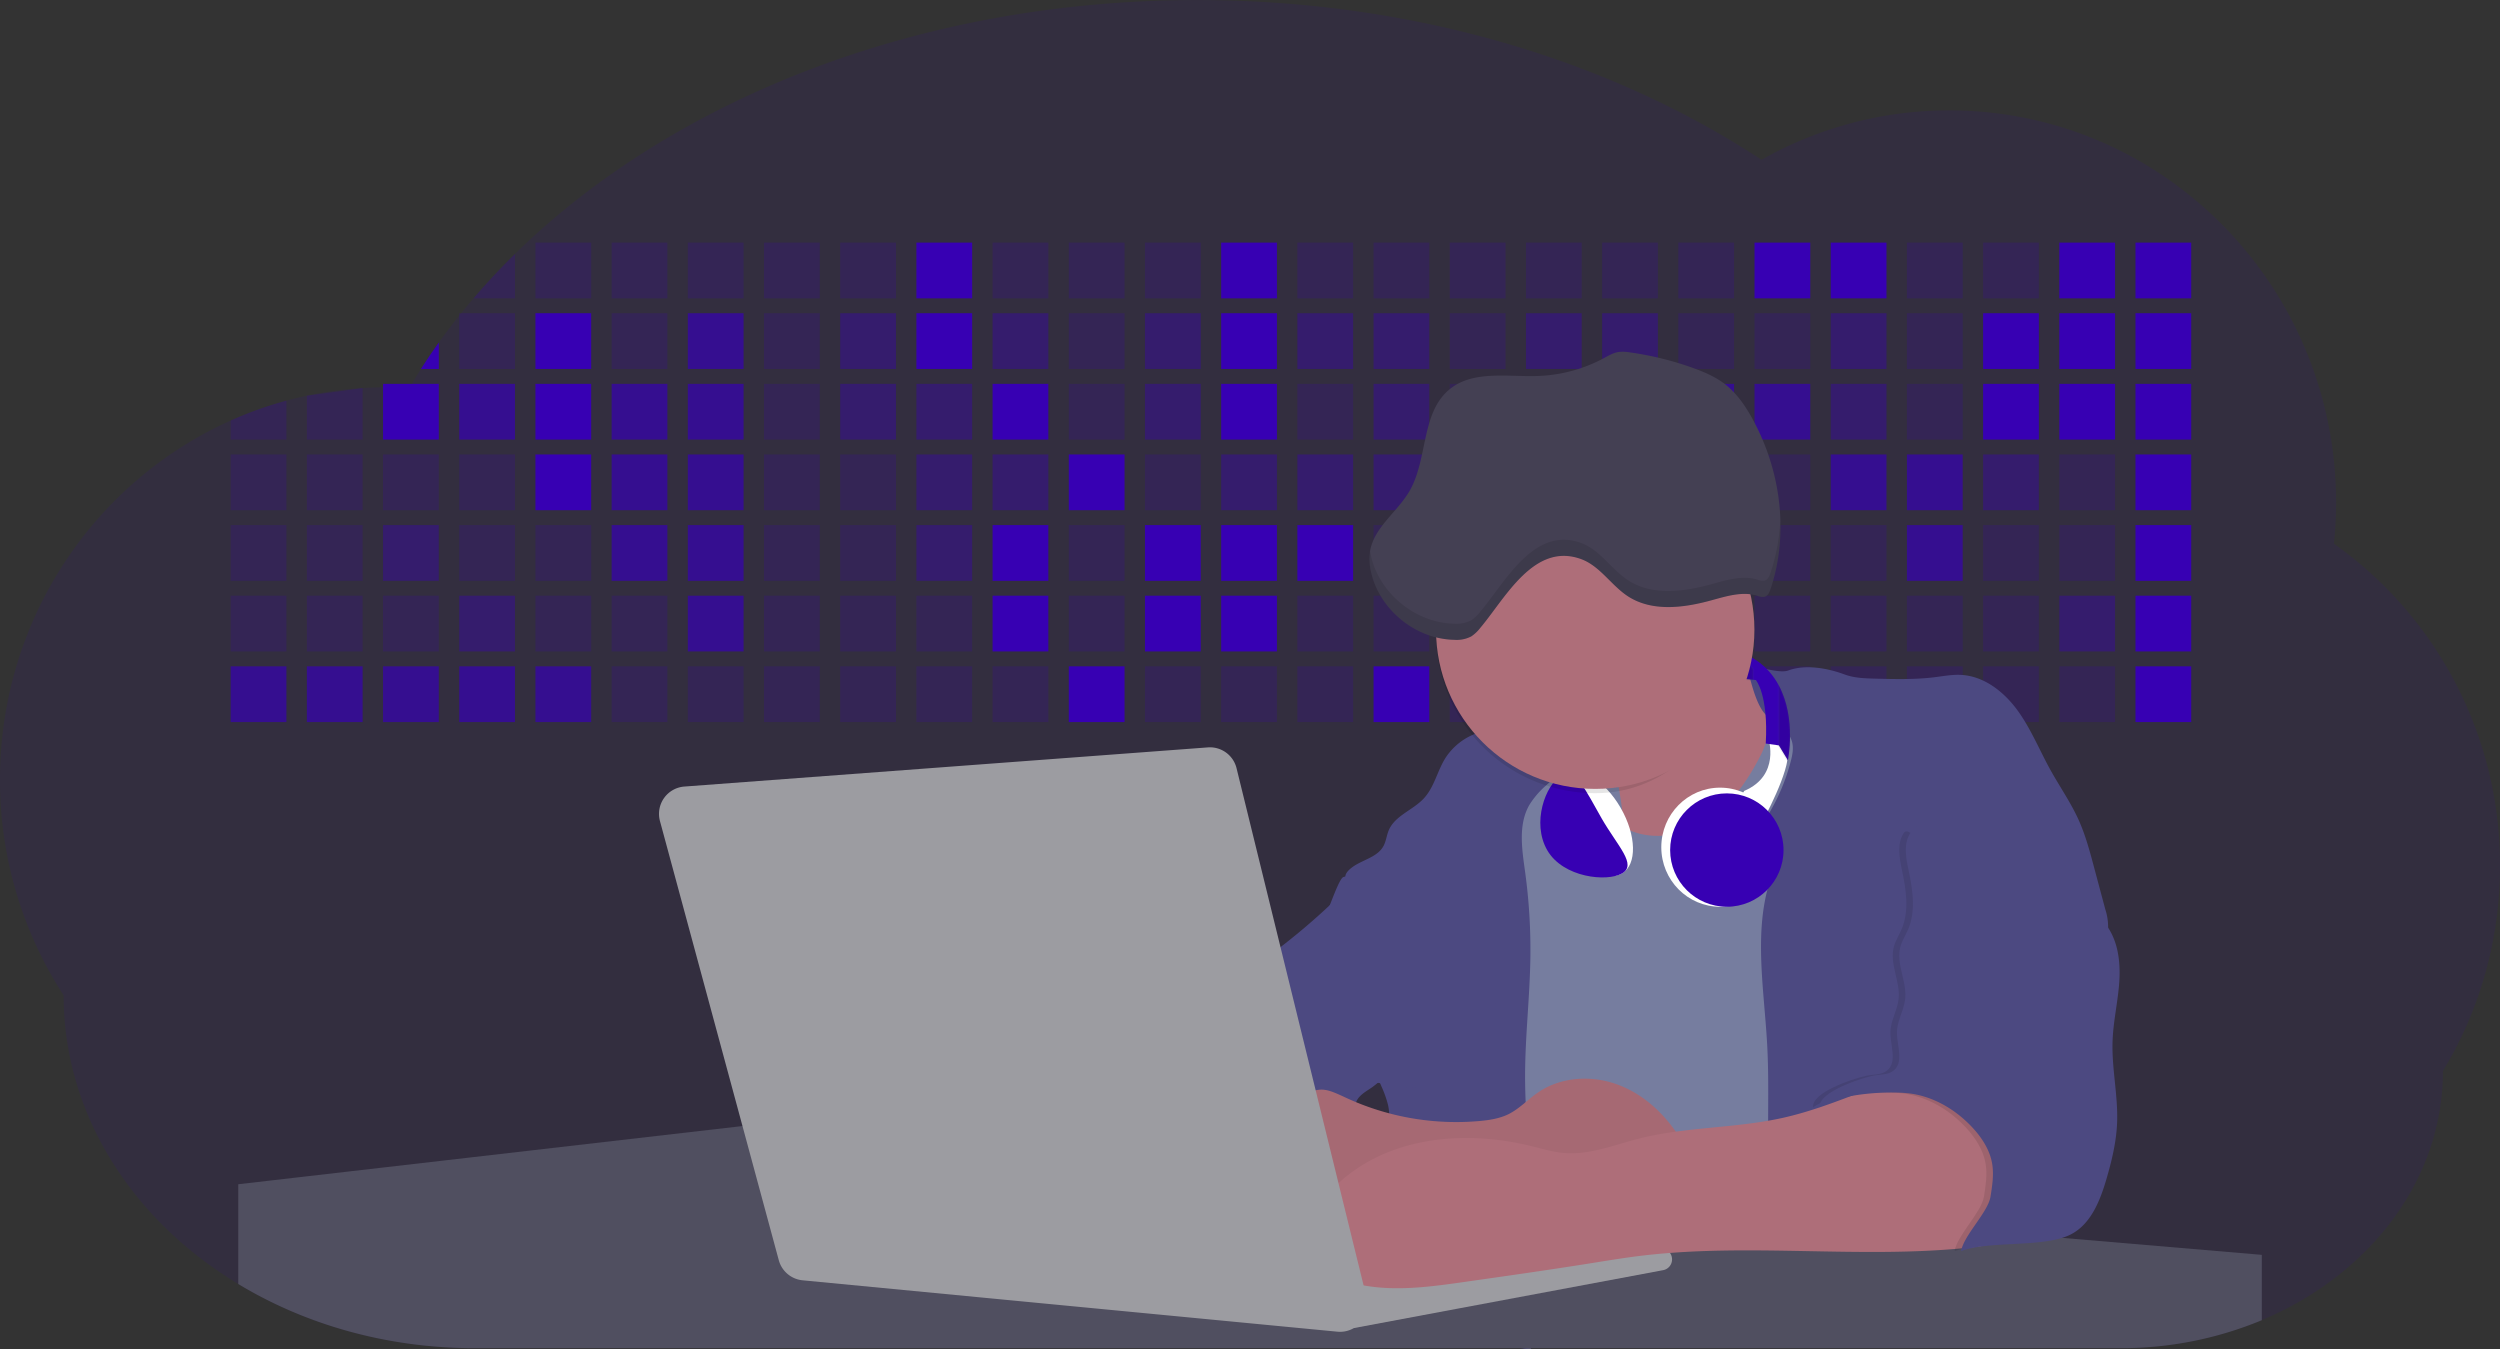 <svg id="aa7bae02-e79e-4d6b-a496-aba15f39787c" data-name="Layer 1" xmlns="http://www.w3.org/2000/svg" width="1144" height="617.32" viewBox="0 0 1144 617.32"><rect x="0" y="0" width="1144" height="617.32" fill="#333333" stroke="none"/><title>developer activity</title><path d="M1172,537.57a181.92,181.92,0,0,1-6.85,49.6,180.06,180.06,0,0,1-19.27,44.28c0,50.1-33.82,93.4-82.91,114a167.3,167.3,0,0,1-64.73,12.8H245.17c-40.25,0-77.55-10.86-108.14-29.36A185.76,185.76,0,0,1,112.2,711c-34-29.22-55.08-69.6-55.08-114.2A180.5,180.5,0,0,1,28,498.08c0-73.36,43.39-136.44,105.55-164.29a174.52,174.52,0,0,1,25.51-9.12q4.63-1.26,9.36-2.26a175.39,175.39,0,0,1,25.51-3.5q4.65-.29,9.35-.33H205c3.46,0,6.89.12,10.3.32l1.12-1.9q2.06-3.44,4.22-6.81,3.9-6.14,8.18-12.1,4.48-6.29,9.35-12.38l.83-1q2.76-3.44,5.64-6.8,9-10.49,19-20.35c72.11-70.68,185.08-116.18,312.08-116.18,98.82,0,189.15,27.55,258.34,73.07A174.18,174.18,0,0,1,920,191.86c97.74,0,177,80.37,177,179.51a184.9,184.9,0,0,1-1,18.78A180,180,0,0,1,1172,537.57Z" transform="translate(-28 -141.34)" fill="#3700b3" opacity="0.1"/><path d="M263.66,257.52v20.35h-19Q253.59,267.39,263.66,257.52Z" transform="translate(-28 -141.34)" fill="#3700b3" opacity="0.2"/><rect x="245.02" y="111.02" width="25.51" height="25.51" fill="#3700b3" opacity="0.2"/><rect x="279.88" y="111.02" width="25.51" height="25.51" fill="#3700b3" opacity="0.2"/><rect x="314.75" y="111.02" width="25.51" height="25.51" fill="#3700b3" opacity="0.2"/><rect x="349.61" y="111.02" width="25.51" height="25.51" fill="#3700b3" opacity="0.2"/><rect x="384.48" y="111.02" width="25.51" height="25.51" fill="#3700b3" opacity="0.2"/><rect x="419.35" y="111.02" width="25.51" height="25.51" fill="#3700b3"/><rect x="454.21" y="111.02" width="25.51" height="25.51" fill="#3700b3" opacity="0.2"/><rect x="489.08" y="111.02" width="25.51" height="25.51" fill="#3700b3" opacity="0.2"/><rect x="523.94" y="111.02" width="25.51" height="25.51" fill="#3700b3" opacity="0.2"/><rect x="558.81" y="111.02" width="25.51" height="25.51" fill="#3700b3"/><rect x="593.68" y="111.02" width="25.51" height="25.51" fill="#3700b3" opacity="0.2"/><rect x="628.54" y="111.02" width="25.51" height="25.51" fill="#3700b3" opacity="0.2"/><rect x="663.41" y="111.02" width="25.51" height="25.51" fill="#3700b3" opacity="0.2"/><rect x="698.28" y="111.02" width="25.51" height="25.51" fill="#3700b3" opacity="0.2"/><rect x="733.14" y="111.02" width="25.51" height="25.51" fill="#3700b3" opacity="0.2"/><rect x="768.01" y="111.02" width="25.51" height="25.51" fill="#3700b3" opacity="0.2"/><rect x="802.87" y="111.02" width="25.51" height="25.51" fill="#3700b3"/><rect x="837.74" y="111.02" width="25.51" height="25.51" fill="#3700b3"/><rect x="872.61" y="111.02" width="25.51" height="25.51" fill="#3700b3" opacity="0.2"/><rect x="907.47" y="111.02" width="25.51" height="25.51" fill="#3700b3" opacity="0.2"/><rect x="942.34" y="111.02" width="25.51" height="25.51" fill="#3700b3"/><rect x="977.2" y="111.02" width="25.51" height="25.51" fill="#3700b3"/><path d="M228.8,298.08v12.1h-8.18Q224.52,304,228.8,298.08Z" transform="translate(-28 -141.34)" fill="#3700b3"/><rect x="210.15" y="143.33" width="25.51" height="25.51" fill="#3700b3" opacity="0.2"/><rect x="245.02" y="143.33" width="25.51" height="25.51" fill="#3700b3"/><rect x="279.88" y="143.33" width="25.51" height="25.51" fill="#3700b3" opacity="0.2"/><rect x="314.75" y="143.33" width="25.51" height="25.51" fill="#3700b3" opacity="0.7"/><rect x="349.61" y="143.33" width="25.51" height="25.51" fill="#3700b3" opacity="0.2"/><rect x="384.48" y="143.33" width="25.51" height="25.51" fill="#3700b3" opacity="0.4"/><rect x="419.35" y="143.33" width="25.51" height="25.51" fill="#3700b3"/><rect x="454.21" y="143.33" width="25.51" height="25.51" fill="#3700b3" opacity="0.4"/><rect x="489.08" y="143.33" width="25.51" height="25.51" fill="#3700b3" opacity="0.2"/><rect x="523.94" y="143.33" width="25.51" height="25.51" fill="#3700b3" opacity="0.4"/><rect x="558.81" y="143.33" width="25.51" height="25.51" fill="#3700b3"/><rect x="593.68" y="143.33" width="25.51" height="25.51" fill="#3700b3" opacity="0.4"/><rect x="628.54" y="143.33" width="25.51" height="25.51" fill="#3700b3" opacity="0.4"/><rect x="663.41" y="143.33" width="25.51" height="25.51" fill="#3700b3" opacity="0.2"/><rect x="698.28" y="143.33" width="25.51" height="25.51" fill="#3700b3" opacity="0.4"/><rect x="733.14" y="143.33" width="25.51" height="25.51" fill="#3700b3" opacity="0.4"/><rect x="768.01" y="143.33" width="25.51" height="25.51" fill="#3700b3" opacity="0.2"/><rect x="802.87" y="143.33" width="25.51" height="25.51" fill="#3700b3" opacity="0.2"/><rect x="837.74" y="143.33" width="25.51" height="25.51" fill="#3700b3" opacity="0.4"/><rect x="872.61" y="143.33" width="25.51" height="25.51" fill="#3700b3" opacity="0.2"/><rect x="907.47" y="143.33" width="25.51" height="25.51" fill="#3700b3"/><rect x="942.34" y="143.33" width="25.51" height="25.51" fill="#3700b3"/><rect x="977.2" y="143.33" width="25.51" height="25.51" fill="#3700b3"/><path d="M159.06,324.67V342.5H133.55v-8.71A174.52,174.52,0,0,1,159.06,324.67Z" transform="translate(-28 -141.34)" fill="#3700b3" opacity="0.2"/><polygon points="165.93 177.57 165.93 201.16 140.42 201.16 140.42 181.07 165.93 177.57" fill="#3700b3" opacity="0.2"/><rect x="175.28" y="175.65" width="25.51" height="25.51" fill="#3700b3"/><rect x="210.15" y="175.65" width="25.51" height="25.51" fill="#3700b3" opacity="0.7"/><rect x="245.02" y="175.65" width="25.51" height="25.51" fill="#3700b3"/><rect x="279.88" y="175.65" width="25.51" height="25.51" fill="#3700b3" opacity="0.7"/><rect x="314.75" y="175.65" width="25.51" height="25.51" fill="#3700b3" opacity="0.7"/><rect x="349.61" y="175.65" width="25.51" height="25.51" fill="#3700b3" opacity="0.2"/><rect x="384.48" y="175.65" width="25.51" height="25.51" fill="#3700b3" opacity="0.4"/><rect x="419.35" y="175.65" width="25.51" height="25.51" fill="#3700b3" opacity="0.4"/><rect x="454.21" y="175.65" width="25.51" height="25.51" fill="#3700b3"/><rect x="489.08" y="175.65" width="25.51" height="25.51" fill="#3700b3" opacity="0.2"/><rect x="523.94" y="175.65" width="25.51" height="25.51" fill="#3700b3" opacity="0.4"/><rect x="558.81" y="175.65" width="25.51" height="25.51" fill="#3700b3"/><rect x="593.68" y="175.65" width="25.51" height="25.51" fill="#3700b3" opacity="0.2"/><rect x="628.54" y="175.65" width="25.51" height="25.51" fill="#3700b3" opacity="0.4"/><rect x="663.41" y="175.65" width="25.51" height="25.51" fill="#3700b3" opacity="0.2"/><rect x="698.28" y="175.65" width="25.51" height="25.51" fill="#3700b3"/><rect x="733.14" y="175.65" width="25.51" height="25.51" fill="#3700b3" opacity="0.2"/><rect x="768.01" y="175.65" width="25.51" height="25.51" fill="#3700b3" opacity="0.7"/><rect x="802.87" y="175.65" width="25.51" height="25.51" fill="#3700b3" opacity="0.7"/><rect x="837.74" y="175.65" width="25.51" height="25.51" fill="#3700b3" opacity="0.4"/><rect x="872.61" y="175.65" width="25.51" height="25.51" fill="#3700b3" opacity="0.2"/><rect x="907.47" y="175.65" width="25.51" height="25.51" fill="#3700b3"/><rect x="942.34" y="175.65" width="25.51" height="25.51" fill="#3700b3"/><rect x="977.2" y="175.65" width="25.51" height="25.51" fill="#3700b3"/><rect x="105.55" y="207.96" width="25.51" height="25.51" fill="#3700b3" opacity="0.2"/><rect x="140.42" y="207.96" width="25.51" height="25.51" fill="#3700b3" opacity="0.2"/><rect x="175.28" y="207.96" width="25.51" height="25.51" fill="#3700b3" opacity="0.2"/><rect x="210.15" y="207.96" width="25.51" height="25.51" fill="#3700b3" opacity="0.2"/><rect x="245.02" y="207.96" width="25.51" height="25.51" fill="#3700b3"/><rect x="279.88" y="207.96" width="25.51" height="25.51" fill="#3700b3" opacity="0.7"/><rect x="314.75" y="207.96" width="25.51" height="25.51" fill="#3700b3" opacity="0.7"/><rect x="349.61" y="207.96" width="25.51" height="25.51" fill="#3700b3" opacity="0.2"/><rect x="384.48" y="207.96" width="25.51" height="25.51" fill="#3700b3" opacity="0.2"/><rect x="419.35" y="207.96" width="25.51" height="25.51" fill="#3700b3" opacity="0.4"/><rect x="454.21" y="207.96" width="25.51" height="25.51" fill="#3700b3" opacity="0.4"/><rect x="489.08" y="207.96" width="25.51" height="25.51" fill="#3700b3"/><rect x="523.94" y="207.96" width="25.51" height="25.51" fill="#3700b3" opacity="0.2"/><rect x="558.81" y="207.96" width="25.51" height="25.51" fill="#3700b3" opacity="0.4"/><rect x="593.68" y="207.96" width="25.51" height="25.51" fill="#3700b3" opacity="0.4"/><rect x="628.54" y="207.96" width="25.51" height="25.51" fill="#3700b3" opacity="0.4"/><rect x="663.41" y="207.96" width="25.51" height="25.51" fill="#3700b3" opacity="0.4"/><rect x="698.28" y="207.96" width="25.51" height="25.51" fill="#3700b3" opacity="0.2"/><rect x="733.14" y="207.96" width="25.51" height="25.51" fill="#3700b3" opacity="0.2"/><rect x="768.01" y="207.96" width="25.51" height="25.51" fill="#3700b3" opacity="0.2"/><rect x="802.87" y="207.96" width="25.51" height="25.51" fill="#3700b3" opacity="0.2"/><rect x="837.74" y="207.96" width="25.51" height="25.51" fill="#3700b3" opacity="0.7"/><rect x="872.61" y="207.96" width="25.51" height="25.51" fill="#3700b3" opacity="0.7"/><rect x="907.47" y="207.96" width="25.51" height="25.51" fill="#3700b3" opacity="0.4"/><rect x="942.34" y="207.96" width="25.51" height="25.51" fill="#3700b3" opacity="0.2"/><rect x="977.2" y="207.96" width="25.51" height="25.51" fill="#3700b3"/><rect x="105.55" y="240.28" width="25.51" height="25.51" fill="#3700b3" opacity="0.2"/><rect x="140.42" y="240.28" width="25.51" height="25.51" fill="#3700b3" opacity="0.2"/><rect x="175.28" y="240.28" width="25.51" height="25.51" fill="#3700b3" opacity="0.4"/><rect x="210.15" y="240.28" width="25.51" height="25.51" fill="#3700b3" opacity="0.2"/><rect x="245.02" y="240.28" width="25.51" height="25.51" fill="#3700b3" opacity="0.2"/><rect x="279.88" y="240.28" width="25.51" height="25.51" fill="#3700b3" opacity="0.7"/><rect x="314.75" y="240.28" width="25.51" height="25.51" fill="#3700b3" opacity="0.7"/><rect x="349.61" y="240.28" width="25.51" height="25.51" fill="#3700b3" opacity="0.2"/><rect x="384.48" y="240.28" width="25.51" height="25.51" fill="#3700b3" opacity="0.2"/><rect x="419.35" y="240.28" width="25.51" height="25.51" fill="#3700b3" opacity="0.4"/><rect x="454.21" y="240.28" width="25.51" height="25.51" fill="#3700b3"/><rect x="489.08" y="240.28" width="25.51" height="25.51" fill="#3700b3" opacity="0.2"/><rect x="523.94" y="240.28" width="25.51" height="25.51" fill="#3700b3"/><rect x="558.81" y="240.28" width="25.51" height="25.51" fill="#3700b3"/><rect x="593.68" y="240.28" width="25.51" height="25.51" fill="#3700b3"/><rect x="628.54" y="240.28" width="25.51" height="25.51" fill="#3700b3" opacity="0.2"/><rect x="663.41" y="240.28" width="25.51" height="25.51" fill="#3700b3"/><rect x="698.28" y="240.28" width="25.51" height="25.51" fill="#3700b3" opacity="0.2"/><rect x="733.14" y="240.28" width="25.51" height="25.51" fill="#3700b3" opacity="0.2"/><rect x="768.01" y="240.28" width="25.51" height="25.51" fill="#3700b3" opacity="0.2"/><rect x="802.87" y="240.28" width="25.51" height="25.51" fill="#3700b3" opacity="0.2"/><rect x="837.74" y="240.28" width="25.51" height="25.51" fill="#3700b3" opacity="0.2"/><rect x="872.61" y="240.28" width="25.51" height="25.51" fill="#3700b3" opacity="0.7"/><rect x="907.47" y="240.28" width="25.51" height="25.51" fill="#3700b3" opacity="0.2"/><rect x="942.34" y="240.28" width="25.51" height="25.51" fill="#3700b3" opacity="0.2"/><rect x="977.2" y="240.28" width="25.51" height="25.51" fill="#3700b3"/><rect x="105.55" y="272.59" width="25.51" height="25.51" fill="#3700b3" opacity="0.2"/><rect x="140.42" y="272.59" width="25.51" height="25.51" fill="#3700b3" opacity="0.2"/><rect x="175.28" y="272.59" width="25.51" height="25.51" fill="#3700b3" opacity="0.2"/><rect x="210.15" y="272.59" width="25.51" height="25.51" fill="#3700b3" opacity="0.4"/><rect x="245.02" y="272.59" width="25.51" height="25.51" fill="#3700b3" opacity="0.2"/><rect x="279.88" y="272.59" width="25.51" height="25.51" fill="#3700b3" opacity="0.2"/><rect x="314.75" y="272.59" width="25.51" height="25.51" fill="#3700b3" opacity="0.7"/><rect x="349.61" y="272.59" width="25.51" height="25.51" fill="#3700b3" opacity="0.2"/><rect x="384.48" y="272.59" width="25.51" height="25.51" fill="#3700b3" opacity="0.2"/><rect x="419.35" y="272.59" width="25.51" height="25.51" fill="#3700b3" opacity="0.2"/><rect x="454.21" y="272.59" width="25.51" height="25.51" fill="#3700b3"/><rect x="489.08" y="272.59" width="25.51" height="25.51" fill="#3700b3" opacity="0.2"/><rect x="523.94" y="272.59" width="25.51" height="25.51" fill="#3700b3"/><rect x="558.81" y="272.59" width="25.51" height="25.51" fill="#3700b3"/><rect x="593.68" y="272.59" width="25.51" height="25.51" fill="#3700b3" opacity="0.2"/><rect x="628.54" y="272.59" width="25.51" height="25.51" fill="#3700b3" opacity="0.2"/><rect x="663.41" y="272.59" width="25.51" height="25.51" fill="#3700b3" opacity="0.2"/><rect x="698.28" y="272.59" width="25.51" height="25.51" fill="#3700b3" opacity="0.2"/><rect x="733.14" y="272.59" width="25.51" height="25.51" fill="#3700b3" opacity="0.2"/><rect x="768.01" y="272.59" width="25.51" height="25.51" fill="#3700b3" opacity="0.2"/><rect x="802.87" y="272.59" width="25.51" height="25.51" fill="#3700b3" opacity="0.2"/><rect x="837.74" y="272.59" width="25.51" height="25.51" fill="#3700b3" opacity="0.2"/><rect x="872.61" y="272.59" width="25.51" height="25.51" fill="#3700b3" opacity="0.2"/><rect x="907.47" y="272.59" width="25.51" height="25.51" fill="#3700b3" opacity="0.2"/><rect x="942.34" y="272.59" width="25.51" height="25.51" fill="#3700b3" opacity="0.4"/><rect x="977.2" y="272.59" width="25.51" height="25.51" fill="#3700b3"/><rect x="105.55" y="304.91" width="25.51" height="25.51" fill="#3700b3" opacity="0.7"/><rect x="140.42" y="304.91" width="25.51" height="25.51" fill="#3700b3" opacity="0.7"/><rect x="175.28" y="304.91" width="25.51" height="25.51" fill="#3700b3" opacity="0.7"/><rect x="210.15" y="304.91" width="25.51" height="25.51" fill="#3700b3" opacity="0.7"/><rect x="245.02" y="304.91" width="25.51" height="25.51" fill="#3700b3" opacity="0.7"/><rect x="279.88" y="304.91" width="25.51" height="25.51" fill="#3700b3" opacity="0.2"/><rect x="314.75" y="304.91" width="25.51" height="25.51" fill="#3700b3" opacity="0.2"/><rect x="349.61" y="304.91" width="25.51" height="25.51" fill="#3700b3" opacity="0.2"/><rect x="384.48" y="304.91" width="25.51" height="25.51" fill="#3700b3" opacity="0.2"/><rect x="419.35" y="304.91" width="25.51" height="25.51" fill="#3700b3" opacity="0.2"/><rect x="454.21" y="304.91" width="25.51" height="25.51" fill="#3700b3" opacity="0.2"/><rect x="489.08" y="304.91" width="25.51" height="25.51" fill="#3700b3"/><rect x="523.94" y="304.91" width="25.51" height="25.51" fill="#3700b3" opacity="0.2"/><rect x="558.81" y="304.91" width="25.51" height="25.51" fill="#3700b3" opacity="0.2"/><rect x="593.68" y="304.91" width="25.51" height="25.51" fill="#3700b3" opacity="0.2"/><rect x="628.54" y="304.91" width="25.51" height="25.51" fill="#3700b3"/><rect x="663.41" y="304.91" width="25.51" height="25.51" fill="#3700b3" opacity="0.2"/><rect x="698.28" y="304.91" width="25.51" height="25.51" fill="#3700b3" opacity="0.2"/><rect x="733.14" y="304.91" width="25.51" height="25.51" fill="#3700b3" opacity="0.2"/><rect x="768.01" y="304.91" width="25.51" height="25.51" fill="#3700b3" opacity="0.2"/><rect x="802.87" y="304.91" width="25.51" height="25.51" fill="#3700b3" opacity="0.2"/><rect x="837.74" y="304.91" width="25.51" height="25.51" fill="#3700b3" opacity="0.2"/><rect x="872.61" y="304.91" width="25.51" height="25.51" fill="#3700b3" opacity="0.2"/><rect x="907.47" y="304.91" width="25.51" height="25.51" fill="#3700b3" opacity="0.2"/><rect x="942.34" y="304.91" width="25.51" height="25.51" fill="#3700b3" opacity="0.2"/><rect x="977.2" y="304.91" width="25.51" height="25.51" fill="#3700b3"/><circle cx="734.52" cy="363.89" r="34.87" fill="#767d9f"/><path d="M760.71,460.87q5.22,22.78,8.86,45.9c.73,4.58,1.38,9.41-.28,13.74-1.39,3.61-4.22,6.43-6.44,9.59s-3.9,7.21-2.55,10.83,5.29,5.6,9.05,6.62c10.76,2.9,22.23.79,32.94-2.35a53.29,53.29,0,0,0,13.81-5.72c4.54-2.88,8.26-6.88,11.68-11,15.61-18.93,25.83-41.65,35.45-64.23a39.12,39.12,0,0,1-33.11-13.34c-3.94-4.63-6.83-11.08-4.61-16.74-6.51,3.57-14.24,3.81-21.25,6.25a75.49,75.49,0,0,0-12.5,6.15q-7.18,4.15-14.28,8.46C772.07,458.29,767,461.19,760.71,460.87Z" transform="translate(-28 -141.34)" fill="#ae6e79"/><path d="M833.64,487.05c-6.11,11.89-14.06,23.32-25.41,30.4s-26.63,9-38,2c-5.6-3.42-9.84-8.62-14.73-13s-11-8.13-17.57-7.56c-7.24.63-12.91,6.28-17.76,11.69-7.36,8.22-14.47,16.79-19.68,26.52-10,18.7-12.37,40.56-11.93,61.76s3.51,42.29,3.58,63.49c.1,26.08-4.32,51.95-8.79,77.64,41.1-5.06,82.25,6,123.44,10.19,26.36,2.71,52.92,2.65,79.42,2.58,4.66,0,9.62-.12,13.5-2.7a18.2,18.2,0,0,0,5.59-6.64c3.66-6.75,5.13-14.45,6.15-22.06,2.59-19.22,2.67-38.68,2.74-58.08.18-47,.35-94.17-5.62-140.8-1.47-11.47-3.35-23-7.75-33.73s-11.58-20.6-21.62-26.35c-6.45-3.7-21.4-10.14-29-6.41C841.67,460.15,837.73,479.09,833.64,487.05Z" transform="translate(-28 -141.34)" fill="#767d9f"/><path d="M836.68,619.77c-1.55-29-7.86-59.95,5.57-85.69,3.3-6.32-8.54-14.21-4.88-20.33a92.08,92.08,0,0,0,10.06-23.93c.76-2.89,1.37-5.95.65-8.85-1.33-5.29-6.56-8.44-11-11.66-4.9-3.56-7.42-14.41-9-20.28s12.57,1.2,18.26-.89c7.9-2.89,17.94-1.07,25.82,1.86,4.4,1.62,9.18,1.76,13.87,1.88,9.11.24,18.25.47,27.29-.65,4.06-.51,8.13-1.28,12.21-1.05,10.41.59,19.46,7.71,25.62,16.13s10.08,18.23,15.13,27.35c4.21,7.6,9.23,14.78,12.82,22.69,3.18,7,5.19,14.52,7.18,22l5.13,19.19a25.58,25.58,0,0,1,1.26,8.51c-.26,3.07-1.62,5.93-3,8.66A164.12,164.12,0,0,1,971,603.2c-10.79,13.23-23.89,25.16-30.3,41-2.5,6.17-3.89,12.73-5.16,19.27a707.94,707.94,0,0,0-10.9,79.15,174.2,174.2,0,0,0-36.52-12.21,177.61,177.61,0,0,0-19-3c-5.59-.58-12.8.52-18.12-1-8.9-2.53-9.88-17.58-11.23-25.46-2.16-12.55-2.59-25.32-2.67-38C837,648.53,837.45,634.14,836.68,619.77Z" transform="translate(-28 -141.34)" fill="#4c4981"/><path d="M641.23,565.54c4.21,24,8.85,48.07,18,70.62-.23.22-.46.42-.69.62-.81.69-1.65,1.34-2.53,2-2.05,1.44-4.3,2.66-6,4.54a8,8,0,0,0-1.5,2.45,5.48,5.48,0,0,0,0,4.47c-4.77,2.11-10.31,1.46-15.66,1.26-4.61-.17-9.08,0-12.78,2.53-5.14,3.54-6.69,10.34-7.52,16.52q-.46,3.38-.79,6.77-.32,3.15-.52,6.32a188.61,188.61,0,0,0-.19,21q.08,1.92.21,3.84c-16.34-.39-31.23-8.91-45.32-17.19-3.22-1.89-6.54-3.88-8.63-7A15.8,15.8,0,0,1,555,674c0-.51.09-1,.16-1.52a41.58,41.58,0,0,1,2.29-8.68,107.2,107.2,0,0,1,19.19-32.65c3.58-4.18,7.61-8.27,9.28-13.52.73-2.29,1-4.72,1.74-7,3.32-9.88,15.3-14.55,19.4-24.14,1-2.29,1.46-4.8,2.7-7a17.63,17.63,0,0,1,4.25-4.75c.73-.61,1.49-1.2,2.24-1.79q10.54-8.26,20.31-17.45,1.82-1.71,3.6-3.46A59.48,59.48,0,0,0,641.23,565.54Z" transform="translate(-28 -141.34)" fill="#4c4981"/><path d="M742,494.56c-1.44,1.52-3,2.95-4.53,4.37l-.41.37-1.62,1.5a39,39,0,0,0-7.55,8.79l-.17.28c-5.1,9.13-3.21,20.37-1.79,30.74a261.55,261.55,0,0,1,2.37,39c-.26,18-2.38,35.88-2.42,53.86,0,4.08.09,8.15.27,12.23.29,6.63.79,13.25,1.39,19.87.65,7.26,1.43,14.51,2.16,21.76.58,5.61,1.13,11.21,1.59,16.81.23,2.9.45,5.79.63,8.69.21,3.4.38,6.81.48,10.21h0c.07,2.16.11,4.31.11,6.47,0,1.23,0,2.45,0,3.67q0,3.51-.19,7-.2,4.49-.61,9c-.31,3.27-.86,6.84-3.16,9.14-.14.14-.29.27-.44.4l-3.24-.4a332.72,332.72,0,0,0-67.3-1.2c.49-3.38.94-6.75,1.38-10.14.2-1.6.4-3.21.59-4.82q.33-2.76.63-5.52c.23-2,.44-4,.64-6q.78-7.73,1.37-15.47.87-11.29,1.32-22.62.22-5.41.34-10.83.17-6.72.16-13.45,0-6.54-.11-13.1c0-1.44-.06-2.88-.18-4.31a27.35,27.35,0,0,0-.53-3.83,49.87,49.87,0,0,0-3-8.48c-.22-.52-.43-1-.64-1.55-.12-.27-.23-.55-.34-.82,5.76-5.13,9.86-12,13.8-18.76,6.39-10.89,12.93-22.26,14-34.84s-5.18-26.71-17.2-30.55c-3.27-1-6.73-1.28-10.1-1.87-3.18-.56-9.81-1.83-13.49-4.11q-3,3.08-6,6.05a22.15,22.15,0,0,1,2.17-8.71l1.42.07a2.71,2.71,0,0,1-.16-1c0-1.07.74-2.28,2.32-3.62,4.71-4,12.12-4.89,15.09-10.3,1.24-2.25,1.45-4.93,2.45-7.29,2.87-6.73,11.11-9.21,16.07-14.59s6.2-13,10.21-19a28.62,28.62,0,0,1,12-10c.4-.19.81-.38,1.22-.55,8.3-3.55,18.16-4.36,26.76-4.34,3.34,0,12,.1,16.24,1.79a5.32,5.32,0,0,1,1.85,1.13C752.37,480.61,745.34,491,742,494.56Z" transform="translate(-28 -141.34)" fill="#4c4981"/><path d="M642.72,542.69a60.88,60.88,0,0,1,46.74,4.87c7.2,4,13.66,9.58,17.62,16.78,5.95,10.8,5.69,23.82,5.27,36.15-.21,6.17-.48,12.56-3.2,18.1C706,625,700.06,629.4,694,633a42.24,42.24,0,0,1-12.32,5.33c-6.72,1.46-13.7.22-20.47-1-7.36-1.36-15.26-3-20.37-8.48-3-3.18-4.64-7.31-6.26-11.35q-3.49-8.75-7-17.48c-4.05-10.11-5.42-18.52-.07-28.37,2.43-4.49,5.4-8.69,7.8-13.21C636.51,556.14,640.81,543.28,642.72,542.69Z" transform="translate(-28 -141.34)" fill="#4c4981"/><path d="M1063,715.56v29.9a167.3,167.3,0,0,1-64.73,12.8H728.58c-.14.14-.29.27-.44.4l-3.24-.4H245.17c-40.25,0-77.55-10.86-108.14-29.36V683.25l230.72-26.63.18,0L502.29,668l34.77,3,18.06,1.53,37.38,3.17,19.23,1.63,28,2.38,3.94.33,20.18,1.71L691.23,684l38.5,3.26,64.18,5.45,45.15,3.83,74.14,6.29,14.1,1.19,1.52.13,1.32.11,18.62,1.58,20.44,1.74,2.37.2Z" transform="translate(-28 -141.34)" fill="#504f60"/><polygon points="764 573.12 474.86 523.77 463.65 580.46 596.19 596.33 637 601.44 749.26 579.33 764 573.12" fill="#9c9ca1"/><path d="M642.33,739.94l144.86-27.23a5,5,0,0,1,5.94,4.93h0a5,5,0,0,1-4.09,4.93L647.57,749.06Z" transform="translate(-28 -141.34)" fill="#9c9ca1"/><path d="M705.17,654.31c4.51-.42,9.08-1.13,13.14-3.13,5-2.49,8.89-6.78,13.52-9.94,10.18-7,23.8-7.94,35.47-3.92s21.41,12.63,28.23,22.91c4.53,6.85,7.93,15.59,4.73,23.15a30.51,30.51,0,0,1-4.12,6.44l-8.34,10.9a29,29,0,0,1-5.66,6.09c-3.12,2.27-7,3.2-10.82,3.76-10.15,1.48-20.48.64-30.71,1.32-17.57,1.17-34.73,6.83-52.34,6.64-10.12-.11-20.11-2.15-30-4.19l-43.77-9c-7.62-1.56-16.23-3.84-19.82-10.75-1.61-3.11-1.91-6.71-2.1-10.21-.52-9.64,0-20.36,6.68-27.31,6.28-6.52,16.21-8.58,23.71-13.4,9.18-5.91,12.21-4,21.89.44A120,120,0,0,0,705.17,654.31Z" transform="translate(-28 -141.34)" fill="#ae6e79"/><path d="M705.17,654.31c4.51-.42,9.08-1.13,13.14-3.13,5-2.49,8.89-6.78,13.52-9.94,10.18-7,23.8-7.94,35.47-3.92s21.41,12.63,28.23,22.91c4.53,6.85,7.93,15.59,4.73,23.15a30.51,30.51,0,0,1-4.12,6.44l-8.34,10.9a29,29,0,0,1-5.66,6.09c-3.12,2.27-7,3.2-10.82,3.76-10.15,1.48-20.48.64-30.71,1.32-17.57,1.17-34.73,6.83-52.34,6.64-10.12-.11-20.11-2.15-30-4.19l-43.77-9c-7.62-1.56-16.23-3.84-19.82-10.75-1.61-3.11-1.91-6.71-2.1-10.21-.52-9.64,0-20.36,6.68-27.31,6.28-6.52,16.21-8.58,23.71-13.4,9.18-5.91,12.21-4,21.89.44A120,120,0,0,0,705.17,654.31Z" transform="translate(-28 -141.34)" opacity="0.05"/><path d="M880.94,640.6c-12.28,4.75-24.63,9.52-37.49,12.35-21.56,4.75-44.12,4-65.51,9.43-11.3,2.88-22.53,7.52-34.14,6.58-5.19-.42-10.2-2-15.25-3.2-28.37-7-60.62-4.73-83.66,13.27-7.88,6.15-14.33,13.82-20.18,22a14.7,14.7,0,0,0,5.91,21.88A86.62,86.62,0,0,0,659,730.48c13.13,1.16,26.32-.7,39.38-2.56,19.38-2.75,38.77-5.51,58.1-8.6,6.94-1.11,13.88-2.26,20.86-3.14,50.23-6.35,101.37,1.37,151.73-3.93,5.09-.54,10.27-1.24,14.9-3.41,11.72-5.5,17.52-20,15.1-32.74s-11.76-23.33-23-29.83c-9.42-5.47-19.58-7.68-30.07-10C896.26,634,890.32,637,880.94,640.6Z" transform="translate(-28 -141.34)" fill="#ae6e79"/><path d="M988.67,564.44c5.54,7.26,6.72,17,6.12,26.09s-2.76,18.08-3.08,27.21c-.44,12.52,2.58,25,2.07,37.48-.36,8.73-2.43,17.29-4.88,25.67-2.89,9.89-7.07,20.52-16.2,25.27-12.12,6.31-37.54,2.76-50.29,7.7,1.16-7.23,12.28-17.7,13.44-24.93.8-5,1.61-10.14.75-15.15-1.1-6.39-4.85-12.06-9.3-16.78-7.08-7.51-16.32-13.16-26.47-15s-35-.33-43.12,6.08c-1-6.62,17.6-13,24.14-14.43,3.26-.73,7-.32,9.61-2.39,5-3.92,1.37-11.73,1.61-18,.19-5,3.11-9.58,3.7-14.58,1-8-4.22-16.15-2.17-24,.76-2.9,2.45-5.45,3.62-8.21,3.56-8.45,2-18.09.1-27.07-1.18-5.64-2.33-12,.81-16.81,2.91-4.49,11.17,11.5,16.46,10.76,17.47-2.45,33.28-15.4,47.39-4.8,7.19,5.4,8.13,11,11,18.71C976.77,554.6,984,558.36,988.67,564.44Z" transform="translate(-28 -141.34)" opacity="0.1"/><path d="M991.67,564.44c5.54,7.26,6.72,17,6.12,26.09s-2.76,18.08-3.08,27.21c-.44,12.52,2.58,25,2.07,37.48-.36,8.73-2.43,17.29-4.88,25.67-2.89,9.89-7.07,20.52-16.2,25.27-12.12,6.31-37.54,2.76-50.29,7.7,1.16-7.23,12.28-17.7,13.44-24.93.8-5,1.61-10.14.75-15.15-1.1-6.39-4.85-12.06-9.3-16.78-7.08-7.51-16.32-13.16-26.47-15s-35-.33-43.12,6.08c-1-6.62,17.6-13,24.14-14.43,3.26-.73,7-.32,9.61-2.39,5-3.92,1.37-11.73,1.61-18,.19-5,3.11-9.58,3.7-14.58,1-8-4.22-16.15-2.17-24,.76-2.9,2.45-5.45,3.62-8.21,3.56-8.45,2-18.09.1-27.07-1.18-5.64-2.33-12,.81-16.81,2.91-4.49,8.6-6.19,13.89-6.94a68.42,68.42,0,0,1,50,12.9c7.19,5.4,8.13,11,11,18.71C979.77,554.6,987,558.36,991.67,564.44Z" transform="translate(-28 -141.34)" fill="#4c4981"/><path d="M330,517.06,384.37,718a12.55,12.55,0,0,0,10.91,9.21L640,750.72a12.54,12.54,0,0,0,13.38-15.48L593.84,492.86a12.54,12.54,0,0,0-13.12-9.51L341.13,501.27A12.54,12.54,0,0,0,330,517.06Z" transform="translate(-28 -141.34)" fill="#9c9ca1"/><ellipse cx="787.11" cy="387.68" rx="26.9" ry="27.25" fill="#fff"/><path d="M837.2,479.31s5.67,16.86-11.06,23.95L824,507l10.48,10.34S847.4,493.77,846,485.4C846,485.4,844,476.9,837.2,479.31Z" transform="translate(-28 -141.34)" fill="#fff"/><circle cx="790.2" cy="388.99" r="25.94" fill="#3700b3"/><path d="M846.13,489.23l-4.12-6.8-6-.85c1.28-22.39-4.53-29.06-4.53-29.06l-1.35-.13-5.88-.57-11.06-11.48v-3.26c15.54,1.85,24.13,9.23,28.77,17.88C850.16,470.14,846.13,489.23,846.13,489.23Z" transform="translate(-28 -141.34)" fill="#3700b3"/><path d="M830.18,448.27v4.12l-5.88-.57-11.06-11.48S830.35,444.17,830.18,448.27Z" transform="translate(-28 -141.34)" stroke="#4c4981" stroke-miterlimit="10" opacity="0.1"/><path d="M846.13,489.23l-4.12-6.8V455C850.16,470.14,846.13,489.23,846.13,489.23Z" transform="translate(-28 -141.34)" stroke="#4c4981" stroke-miterlimit="10" opacity="0.1"/><ellipse cx="757.11" cy="518.2" rx="14.43" ry="26.32" transform="translate(-185.67 306.64) rotate(-30)" fill="#fff"/><path d="M761,516c7.27,12.59,16.19,21,9.29,25s-27,2-34.27-10.6-.67-30,6.23-34S753.72,503.38,761,516Z" transform="translate(-28 -141.34)" fill="#3700b3"/><path d="M825.73,425.3c0,40.23-27.53,79-67.76,79a72.85,72.85,0,0,1,0-145.7C798.2,358.64,825.73,385.06,825.73,425.3Z" transform="translate(-28 -141.34)" opacity="0.1"/><circle cx="729.97" cy="288.15" r="72.85" fill="#ae6e79"/><path d="M751.57,397.21c8.67,3.19,13.8,12.15,21.58,17.14,11,7,25.32,5.19,37.88,1.73,7-1.91,14.32-4.24,21.21-2.12a6,6,0,0,0,3.23.46c1.5-.43,2.24-2.09,2.73-3.57,8.52-25.4,4.69-54.17-8.17-77.67-3.32-6.06-7.3-11.92-12.78-16.13-4.32-3.31-9.4-5.48-14.52-7.33a145,145,0,0,0-28.88-7.13,17.94,17.94,0,0,0-5.27-.17c-2.41.39-4.57,1.69-6.72,2.85A68.78,68.78,0,0,1,732,313.38c-14,.53-30-2.77-40.79,6.21-13,10.77-9.76,31.78-18.19,46.4-5.58,9.67-16.34,16.69-18.11,27.7a25.57,25.57,0,0,0,.63,10.07c4.12,16.94,20.52,30.06,38,30.37a14.42,14.42,0,0,0,7.76-1.59,17.55,17.55,0,0,0,4.09-3.89C716.84,415.09,729.94,389.25,751.57,397.21Z" transform="translate(-28 -141.34)" fill="#444053"/><path d="M838.2,403.48c-.49,1.48-1.23,3.14-2.73,3.57a6,6,0,0,1-3.23-.46c-6.89-2.12-14.25.21-21.2,2.12-12.57,3.46-26.92,5.31-37.88-1.73-7.79-5-12.91-14-21.59-17.14-21.63-8-34.73,17.88-46.21,31.44a17.55,17.55,0,0,1-4.09,3.89,14.42,14.42,0,0,1-7.76,1.59c-17.42-.31-33.83-13.43-38-30.37-.23-1-.43-2-.58-3,0,.09,0,.17-.05.26a25.57,25.57,0,0,0,.63,10.07c4.12,16.94,20.53,30.06,38,30.37a14.42,14.42,0,0,0,7.76-1.59,17.55,17.55,0,0,0,4.09-3.89c11.48-13.56,24.58-39.4,46.21-31.44,8.68,3.19,13.8,12.15,21.59,17.14,11,7,25.31,5.19,37.88,1.73,7-1.91,14.31-4.24,21.2-2.12a6,6,0,0,0,3.23.46c1.5-.43,2.24-2.09,2.73-3.57a90.29,90.29,0,0,0,4.48-32.26A88.8,88.8,0,0,1,838.2,403.48Z" transform="translate(-28 -141.34)" opacity="0.1"/></svg>